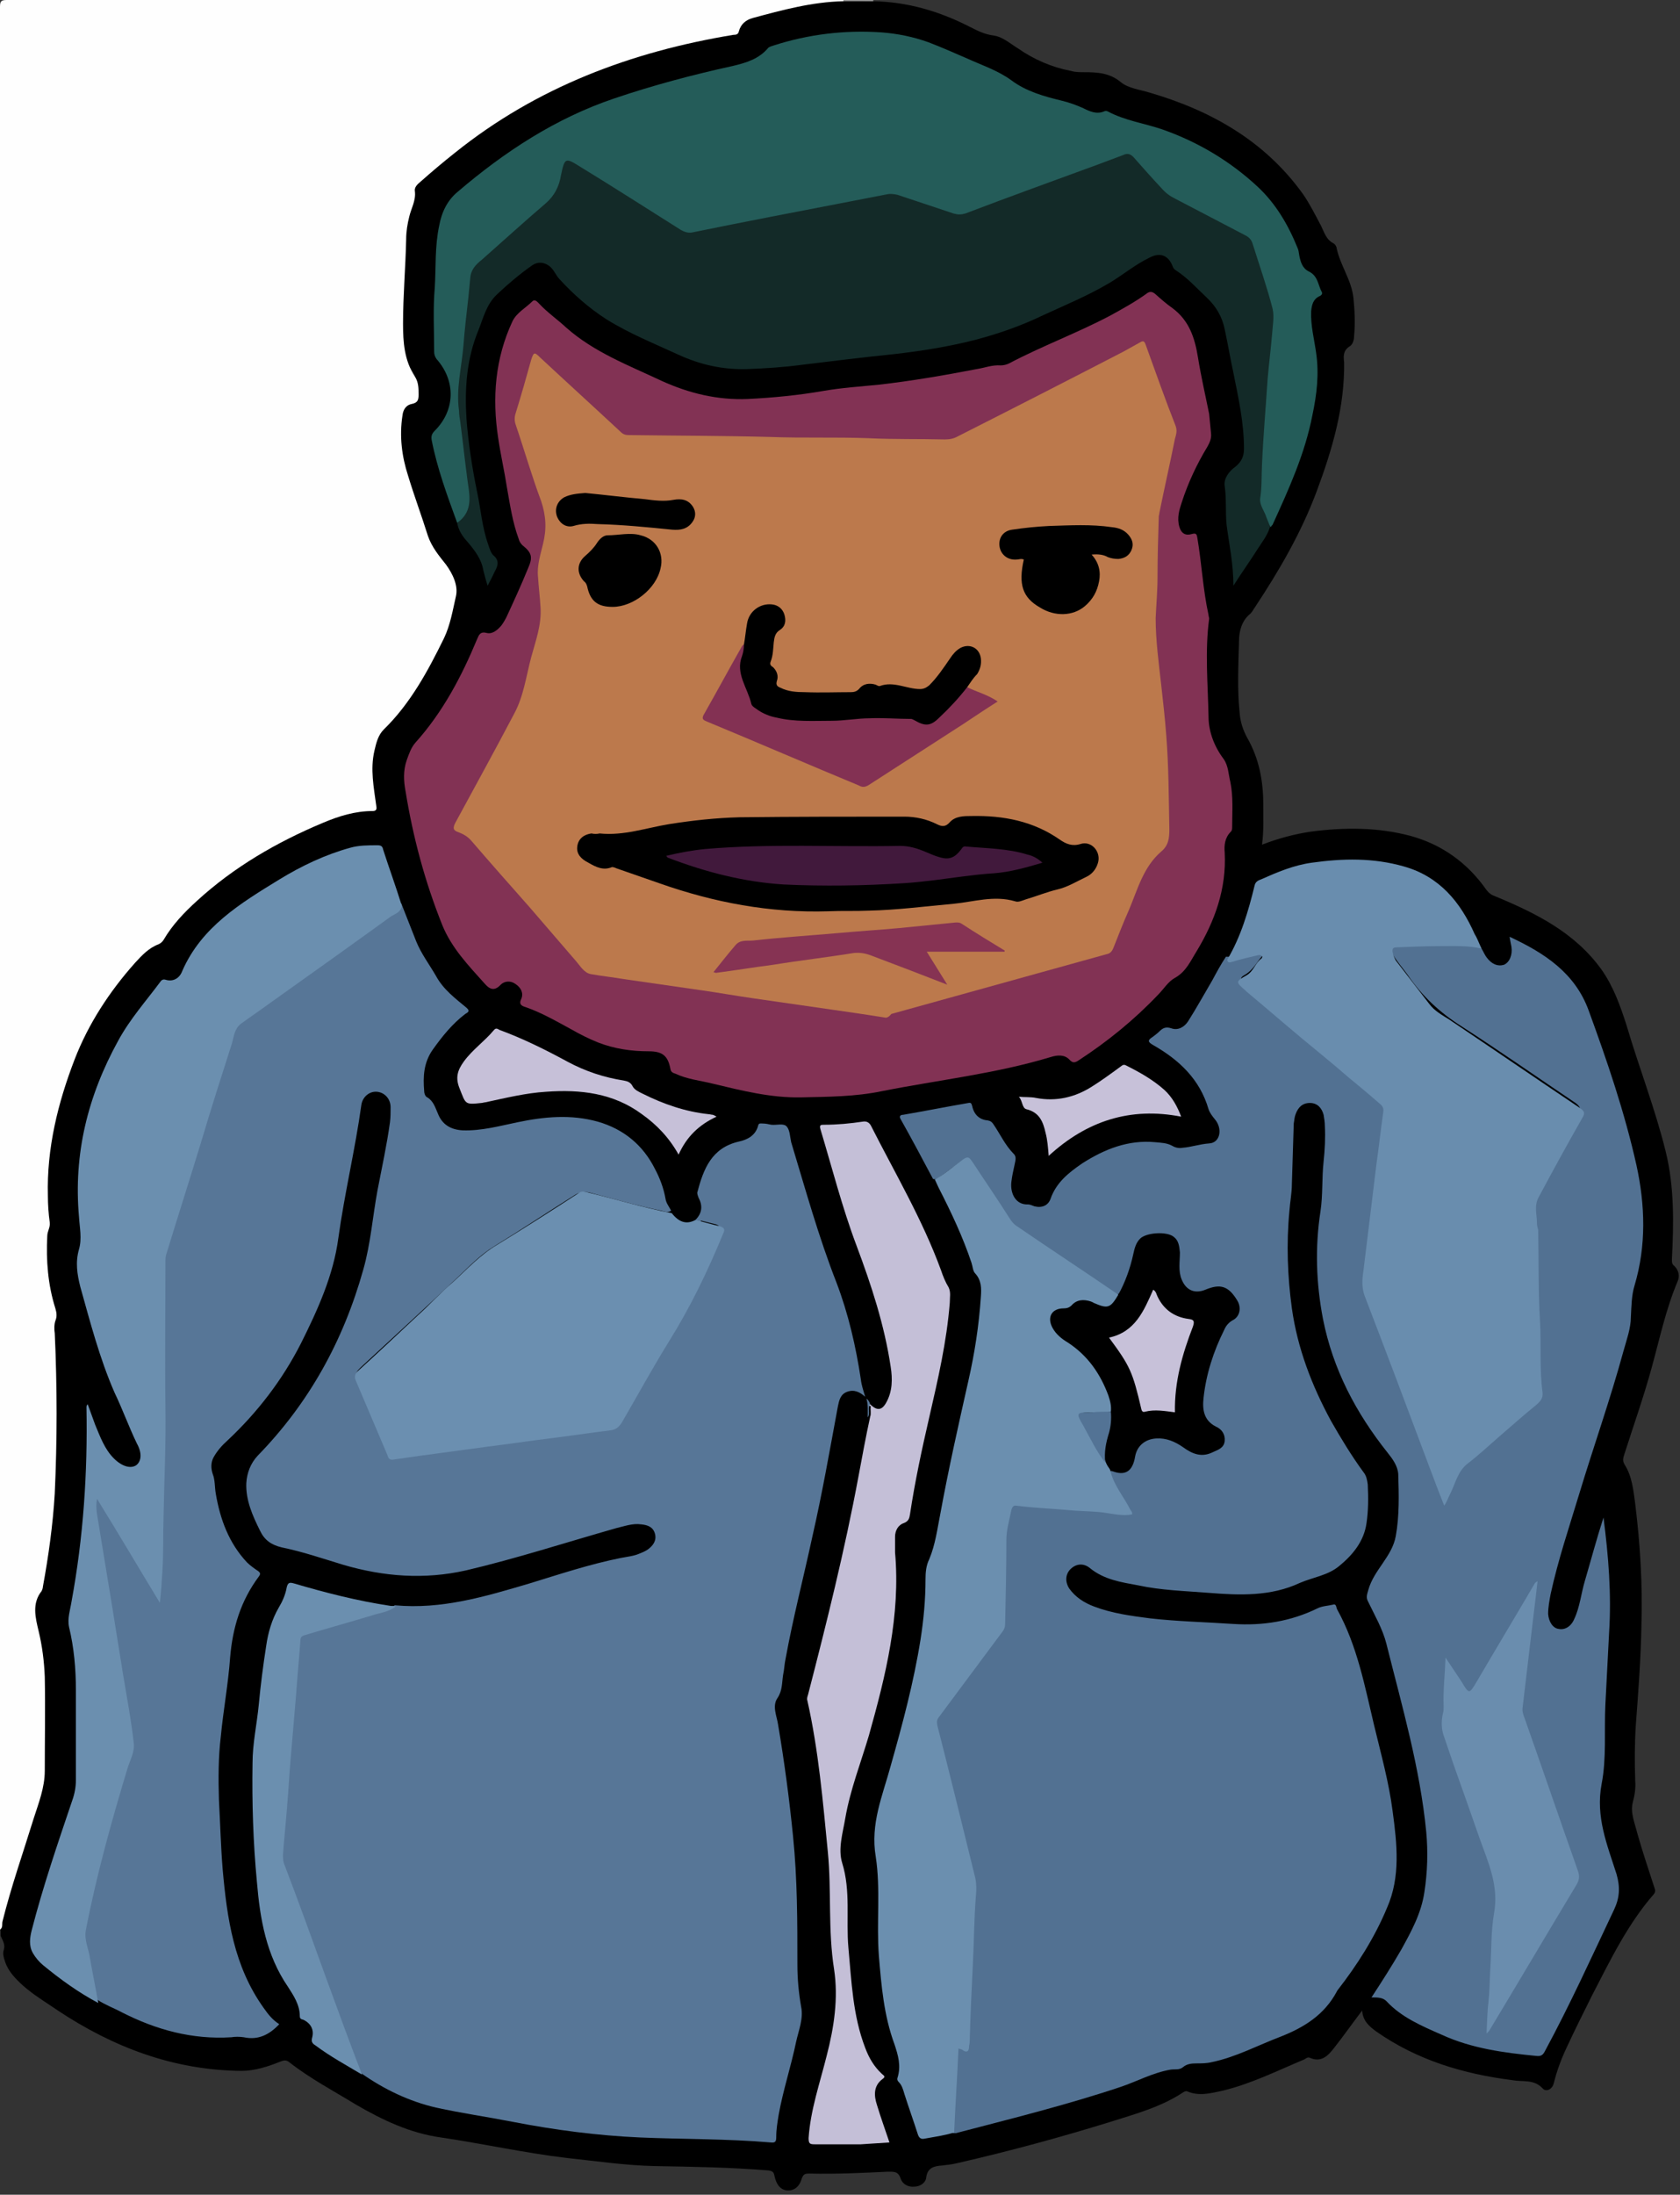 <?xml version="1.0" encoding="utf-8"?>
<!-- Generator: Adobe Illustrator 18.1.1, SVG Export Plug-In . SVG Version: 6.00 Build 0)  -->
<svg version="1.1" id="Layer_1" xmlns="http://www.w3.org/2000/svg" xmlns:xlink="http://www.w3.org/1999/xlink" x="0px" y="0px"
	 viewBox="0 0 270.1 352.6" enable-background="new 0 0 270.1 352.6" xml:space="preserve">
<rect x="0" y="0" width="270.1" height="352.6" fill="#333333" stroke="none"/>
<g>
	<path d="M140.4,0.2c5.5,0.1,10.6,1.6,15.5,4.1c1.2,0.6,2.3,1.2,3.8,1.4c1.5,0.2,2.7,1.3,4,2.1c2.6,1.8,5.4,3,8.5,3.6
		c0.7,0.2,1.4,0.2,2.1,0.2c2.1,0,4.1,0.1,5.9,1.6c1.2,1,3.1,1.2,4.7,1.7c9.9,2.9,18.5,7.8,24.6,16.3c1.1,1.6,2,3.4,2.9,5.1
		c0.5,1,0.8,2.2,2,2.8c0.2,0.1,0.5,0.5,0.5,0.8c0.6,2.8,2.4,5.1,2.7,8c0.2,2,0.3,4.1,0.1,6.1c0,0.6-0.2,1.4-0.8,1.7
		c-1,0.7-0.9,1.6-0.8,2.5c0.1,7.2-1.9,14-4.4,20.7c-2.5,6.7-6,12.7-9.9,18.6c-0.3,0.4-0.5,0.9-0.9,1.2c-1.3,1.1-1.7,2.8-1.7,4.3
		c-0.1,3.8-0.3,7.7,0.1,11.5c0.1,1.4,0.5,2.7,1.2,4c1.9,3.3,2.6,6.9,2.6,10.7c0,2.1,0.1,4.2-0.2,6.5c2.6-1,5.2-1.7,7.9-2.1
		c5.4-0.7,10.8-0.7,16,0.7c5.1,1.4,9.2,4.4,12.2,8.7c0.4,0.5,0.8,0.8,1.4,1c6.5,2.7,12.8,5.8,17.1,11.8c1.9,2.7,3,5.8,4,8.9
		c2,6.8,4.6,13.4,6.3,20.3c1.4,5.7,1.3,11.5,1,17.3c0,0.5,0,0.8,0.4,1.1c0.7,0.7,0.9,1.6,0.5,2.5c-1.9,4.5-2.9,9.3-4.2,14
		c-1.3,4.7-2.9,9.2-4.4,13.9c-0.2,0.6-0.2,1,0.1,1.5c1.2,1.9,1.4,4.1,1.7,6.3c0.8,6.5,1.2,13,1,19.5c-0.1,5.4-0.5,10.7-0.9,16
		c-0.2,3-0.2,6-0.1,9c0.1,1.2-0.1,2.4-0.4,3.5c-0.4,1.6,0.3,3.2,0.7,4.8c0.8,2.9,1.8,5.8,2.7,8.6c0.1,0.4,0.4,0.8,0,1.3
		c-4.2,4.8-7,10.6-9.9,16.2c-1.4,2.8-2.8,5.6-4.1,8.4c-0.9,1.9-1.6,3.8-2.1,5.8c-0.2,0.9-1.2,1.5-1.8,0.8c-1.4-1.5-3.2-1-4.8-1.3
		c-7.9-1-15.3-3.2-21.9-7.8c-1.1-0.8-2.2-1.7-2.3-3.4c-1.6,2.1-3,4.1-4.5,6c-1,1.3-2.1,2.4-3.9,1.6c-0.4-0.2-0.7,0.2-1,0.3
		c-4.3,1.8-8.5,3.9-13.1,5c-1.9,0.4-3.7,0.9-5.6,0.1c-0.2-0.1-0.4,0-0.6,0.1c-3.6,2.4-7.7,3.5-11.8,4.8c-8.1,2.5-16.2,4.7-24.5,6.6
		c-0.8,0.2-1.6,0.3-2.5,0.4c-1.3,0.1-2.4,0.3-2.6,2c-0.1,0.8-1,1.4-1.9,1.4c-1,0.1-1.9-0.4-2.2-1.3c-0.4-1.2-1.1-1.1-2.1-1.1
		c-4.2,0.2-8.3,0.4-12.5,0.3c-0.7,0-1,0-1.3,0.8c-0.4,1.4-1.3,2-2.4,1.9c-1-0.1-1.7-0.9-2-2.4c-0.1-0.6-0.4-0.7-0.9-0.8
		c-6.1-0.5-12.1-0.6-18.2-0.7c-4.8-0.1-9.5-0.8-14.2-1.3c-6.8-0.8-13.5-2.3-20.3-3.3c-5-0.7-9.4-2.8-13.7-5.3
		c-3.6-2.2-7.4-4.2-10.7-6.8c-0.5-0.4-0.9-0.3-1.4-0.1c-2,0.8-4.1,1.5-6.3,1.5c-10.9-0.1-20.6-3.8-29.5-9.7c-1.9-1.3-3.9-2.5-5.6-4
		c-1.2-1.1-2.4-2.3-2.9-3.9c-0.2-0.6-0.4-1.2-0.2-1.8c0.3-0.9-0.2-1.6-0.5-2.3c0-0.3,0-0.6,0-1c0.5-4.4,2.1-8.5,3.4-12.7
		c1.1-3.4,2.3-6.8,3.2-10.3c0.2-0.8,0.3-1.6,0.3-2.5c0-5.1,0-10.2,0-15.2c0-2.4-0.3-4.8-0.9-7.1c-0.4-1.4-0.5-2.7-0.5-4.2
		c0-0.4,0-0.9,0.2-1.3c1.6-3,1.7-6.4,2.1-9.7c1.4-10.1,1-20.2,1-30.3c0-1.9-0.4-3.7,0.1-5.6c0.1-0.4-0.1-0.7-0.2-1.1
		c-1.1-3.6-1.6-7.2-1.3-10.9c0.3-2.5,0-4.9,0-7.4c-0.2-6.2,1.1-12.1,2.9-18c2.2-7.4,6.1-13.8,11.2-19.5c1.1-1.2,2.2-2.4,3.7-3
		c0.4-0.2,0.8-0.6,1-1c3.2-4.6,7.3-8.1,11.8-11.3c4.5-3.2,9.5-5.6,14.6-7.7c2-0.9,4.2-1.4,6.4-1.6c1-0.1,1.2-0.5,1-1.4
		c-0.3-1.2-0.4-2.5-0.5-3.7c-0.2-3.4,0.3-6.6,3.1-9.2c3.6-3.5,5.9-7.9,8.1-12.4c1.2-2.4,1.7-4.9,2.2-7.4c0.3-1.7-0.3-3.5-1.4-4.8
		c-1.9-2.3-3.1-4.8-3.9-7.6c-1.1-3.7-2.7-7.3-3.2-11.2c-0.2-1.6-0.2-3.2-0.1-4.8c0.1-1.3,0.6-2.5,2-3c0.7-0.3,0.8-0.9,0.8-1.6
		c-0.1-1.1-0.4-2.2-1.1-3.2c-1.2-1.7-1.5-3.6-1.5-5.6c-0.1-4.5,0-8.9,0.4-13.4c0.2-1.8,0-3.6,0.4-5.4c0.3-1.6,1.1-3.1,1.1-4.8
		c0-0.8,0.7-1.4,1.3-1.9c3.5-3,7-5.9,10.9-8.4c3.8-2.5,7.7-4.8,11.8-6.8c4.7-2.3,9.7-3.8,14.8-5.2c4-1.1,8.1-2.2,12.3-2.8
		c0.6-0.1,0.9-0.5,1.2-0.9c0.5-0.9,1.3-1.5,2.3-1.8c4.9-1.4,9.8-2.7,14.9-2.5C137.4,0.2,138.9,0.1,140.4,0.2z"/>
	<path fill="#FEFEFE" d="M135.6,0.2c-5,0.1-9.8,1.4-14.6,2.7c-1.1,0.3-1.9,1-2.2,2.1c-0.1,0.5-0.4,0.6-0.9,0.6
		c-16.4,2.7-31.6,8.4-44.7,18.9c-1.9,1.5-3.8,3.1-5.6,4.7c-0.5,0.4-1,0.9-0.9,1.5c0.2,1.5-0.6,2.8-0.9,4.1c-0.3,1.2-0.5,2.4-0.5,3.7
		c-0.1,4.5-0.5,9-0.5,13.5c0,3,0.2,5.9,1.9,8.5c0.6,0.9,0.6,1.9,0.6,2.9c0,0.8-0.1,1.3-1.1,1.5c-1,0.2-1.4,1-1.5,1.9
		c-0.5,3.3-0.1,6.5,0.9,9.6c1,3.3,2.2,6.5,3.2,9.7c0.6,1.8,1.8,3.2,2.9,4.6c1.1,1.5,2,3.4,1.6,5.1c-0.5,2.2-0.9,4.6-1.9,6.7
		c-2.6,5.3-5.4,10.5-9.7,14.7c-0.9,0.9-1.2,2.1-1.5,3.4c-0.7,3-0.1,5.9,0.3,8.9c0.1,0.5,0,0.8-0.6,0.8c-2.8,0-5.4,0.8-8,1.9
		c-7.4,3.1-14.3,7.1-20.2,12.5c-2.1,1.9-4,3.9-5.4,6.3c-0.2,0.3-0.4,0.5-0.8,0.7c-1.6,0.6-2.7,1.8-3.8,3c-4.1,4.6-7.5,9.8-9.7,15.5
		c-2.7,7-4.5,14.3-4.3,21.9c0,1.4,0.1,2.9,0.3,4.3c0.1,0.8-0.4,1.4-0.4,2.2c-0.2,3.9,0.1,7.8,1.3,11.6c0.2,0.7,0.3,1.3,0,2
		c-0.2,0.6-0.2,1.3-0.1,2c0.4,8.6,0.4,17.2,0,25.8c-0.3,5-1,10-1.9,14.9c0,0.2-0.1,0.5-0.2,0.7c-1.6,2-1,4.3-0.5,6.4
		c0.6,2.5,0.9,4.9,1,7.4c0.1,5,0,10.1,0,15.1c0,2.7-1,5.2-1.8,7.7c-1.7,5.5-3.6,10.9-5,16.5c-0.1,0.4,0.1,1-0.4,1.3
		C0,207.3,0,104.2,0,1.1C0,0.2,0.2,0,1.1,0c44.8,0,89.7,0,134.5,0C135.7,0.1,135.7,0.1,135.6,0.2C135.7,0.2,135.6,0.2,135.6,0.2z"/>
	<path fill="#919191" d="M135.6,0.2c0-0.1,0-0.1,0-0.2c1.6,0,3.2,0,4.8,0c0,0.1,0,0.1,0,0.2C138.8,0.2,137.2,0.2,135.6,0.2z"/>
	<path fill="#577697" d="M111.8,196c1.1-1.1,1.2-2.3,0.5-3.6c-0.1-0.3-0.2-0.5-0.2-0.8c1-3.8,2.3-7.2,6.7-8.2c1.4-0.3,2.7-1,3.1-2.6
		c0.1-0.4,0.4-0.3,0.7-0.3c0.5,0,0.9,0.1,1.4,0.2c0.9,0.1,2-0.3,2.5,0.3c0.5,0.6,0.5,1.6,0.7,2.5c2.3,7.6,4.4,15.2,7.3,22.6
		c1.9,5,3.1,10.2,3.9,15.5c0.1,0.9,0.4,1.8,0.7,2.8c-0.9-0.8-1.8-1.2-2.9-0.8c-1.1,0.4-1.3,1.4-1.5,2.4c-1.3,7-2.5,13.9-4.1,20.9
		c-1.4,6.5-3.1,13-4.3,19.6c-0.2,0.9-0.2,1.7-0.4,2.6c-0.2,1.3-0.1,2.5-0.9,3.7c-0.9,1.3-0.1,2.9,0.1,4.3c1,5.9,1.8,11.9,2.4,17.9
		c0.7,6.9,0.7,13.7,0.7,20.6c0,2.3,0.2,4.5,0.6,6.8c0.4,1.9-0.4,3.8-0.8,5.6c-0.8,3.9-2.1,7.8-2.8,11.7c-0.2,1.2-0.4,2.4-0.4,3.6
		c0,0.7-0.1,1-0.9,0.9c-7-0.6-14-0.5-21-0.8c-6.8-0.3-13.7-1.2-20.4-2.5c-4.1-0.8-8.3-1.4-12.4-2.3c-4.3-1-8.3-2.9-12-5.5
		c-1.3-1.7-1.7-3.8-2.5-5.8c-3.2-8.5-6.2-16.9-9.5-25.4c-0.9-2.4-1-4.8-0.8-7.3c0.5-4.8,0.8-9.6,1.2-14.4c0.4-4.5,0.7-8.9,1.1-13.4
		c0.1-1,0.1-2,0.2-3c0.1-1,0.6-1.5,1.6-1.8c4.6-1.3,9.2-2.8,13.9-4c0.1,0,0.1-0.1,0.2-0.1c7.5,0.7,14.5-1.4,21.6-3.5
		c4.9-1.5,9.7-3.1,14.7-4.1c1-0.2,2.1-0.3,3-0.7c0.5-0.2,1-0.4,1.4-0.7c0.8-0.6,1.4-1.4,1.1-2.5c-0.3-1.1-1.2-1.4-2.2-1.5
		c-1.4-0.2-2.7,0.3-4,0.6c-8.1,2.3-16.1,4.9-24.2,6.8c-6.7,1.5-13.2,1-19.7-0.9c-3.3-1-6.5-2.1-9.9-2.8c-1.7-0.4-2.8-1.2-3.5-2.7
		c-1.2-2.4-2.3-4.9-2.2-7.6c0.1-1.7,0.7-3.2,1.8-4.4c8.3-8.5,13.8-18.5,17-29.9c1.2-4.2,1.5-8.5,2.3-12.8c0.7-3.6,1.5-7.3,2-10.9
		c0.1-0.8,0.1-1.6,0.1-2.4c0-1.4-1-2.4-2.2-2.5c-1.2-0.1-2.3,0.8-2.5,2.1c-1,7.2-2.7,14.2-3.7,21.4c-0.8,6-3.3,11.5-6,16.9
		c-3,5.9-7,11.1-11.8,15.6c-0.9,0.8-1.7,1.7-2.3,2.8c-0.4,0.8-0.4,1.7-0.1,2.6c0.4,1,0.3,2.1,0.5,3.2c0.7,4.1,2.1,7.9,5,11
		c0.5,0.5,1.2,1,1.8,1.4c0.4,0.3,0.4,0.5,0.1,0.9c-2.9,3.9-4.2,8.2-4.6,13c-0.3,4.2-1.1,8.5-1.5,12.7c-0.4,3.3-0.4,6.7-0.3,10.1
		c0.2,3.7,0.3,7.5,0.6,11.2c0.7,7.9,1.8,15.6,6.6,22.3c0.7,1,1.4,1.9,2.5,2.6c-1.6,1.7-3.4,2.6-5.7,2.1c-0.7-0.1-1.4-0.1-2,0
		c-6.3,0.4-12.1-1.2-17.6-4c-1.3-0.7-2.7-1.2-3.9-2c-0.3-0.5-0.5-1-0.6-1.6c-0.6-2.8-1.1-5.6-1.7-8.4c-0.2-0.8-0.2-1.7,0-2.5
		c1.7-8.3,3.8-16.4,6.4-24.5c0.9-3,1.2-5.8,0.7-8.9c-2-11.2-3.7-22.4-5.4-33.6c-0.1-0.6-0.4-1.4,0.3-1.6c0.6-0.2,0.8,0.6,1.1,1.1
		c2.8,4.6,5.5,9.2,8.3,13.8c0.2,0.3,0.3,0.7,0.6,0.9c0.4-3.3,0.2-6.7,0.4-10c0.7-14.5,0.4-29.1,0.5-43.6c0-0.9,0.2-1.8,0.5-2.7
		c3.5-11,6.9-22,10.3-33c0.5-1.5,1.2-2.7,2.5-3.6c7.6-5.4,15.1-10.8,22.6-16.2c0.8-0.6,1.5-1.2,2.3-1.8c0.8,2,1.6,4.1,2.4,6.1
		c0.8,2,2.1,3.7,3.2,5.6c1.2,2.2,3.1,3.6,4.9,5.1c0.7,0.6,0.1,0.8-0.2,1c-2.1,1.6-3.7,3.6-5.2,5.7c-1.5,2.1-1.6,4.4-1.4,6.7
		c0,0.4,0.2,0.9,0.5,1c1,0.6,1.3,1.7,1.7,2.6c0.7,1.8,2.1,2.6,4,2.7c3,0.1,5.9-0.7,8.8-1.3c4.3-0.9,8.6-1.3,12.9-0.1
		c4.2,1.2,7.3,3.8,9.2,7.6c0.8,1.5,1.4,3.1,1.7,4.8c0.1,0.7,0.6,1.3,0.9,1.9c-0.5,0.4-1.1,0.1-1.6,0c-3.9-0.8-7.7-1.9-11.5-2.9
		c-0.9-0.2-1.6-0.1-2.4,0.4c-4.3,2.7-8.5,5.5-12.9,8.2c-2.3,1.4-4.1,3.3-6,5.1c-5,4.7-10.1,9.4-15.2,14.1c-1.3,1.2-1.2,1.2-0.6,2.9
		c1.4,3.4,2.9,6.8,4.2,10.2c0.4,1.1,1,1.3,2.1,1.2c6.7-0.9,13.5-1.8,20.2-2.8c4.5-0.6,8.9-1.3,13.4-1.8c0.9-0.1,1.5-0.5,1.9-1.3
		c4-6.9,8-13.7,11.9-20.7c1.7-3,2.8-6.3,4.2-9.4c0.2-0.5,0.1-0.8-0.5-1c-0.8-0.2-1.6-0.4-2.4-0.6C112.5,196.6,112,196.5,111.8,196z"
		/>
	<path fill="#527192" d="M238.2,152.4c0.3,0.5,0.5,1,0.8,1.4c0.8,1.1,1.8,1.5,2.8,1.2c0.9-0.4,1.4-1.6,1.2-2.9
		c-0.1-0.5-0.2-1-0.3-1.6c5.6,2.6,10.5,5.8,12.7,11.8c3,8.2,5.8,16.4,7.7,24.9c1.4,6.4,1.6,12.9-0.3,19.3c-0.5,1.6-0.5,3.3-0.6,5.1
		c0,1.8-0.7,3.7-1.2,5.5c-2.1,7.7-4.8,15.3-7.1,22.9c-1.6,5.3-3.4,10.6-4.6,16.1c-0.2,1.1-0.4,2.1-0.4,3.2c0.1,1.3,0.8,2.3,1.7,2.4
		c1,0.2,2-0.4,2.5-1.6c0.9-1.9,1.1-4.1,1.7-6.1c1-3.4,1.9-6.8,3-10.2c0.8,6.2,1.3,12.3,0.9,18.5c-0.2,3.9-0.4,7.7-0.6,11.6
		c-0.2,4.2,0.2,8.6-0.6,12.7c-1,5.3,0.9,9.8,2.4,14.5c0.6,2.1,0.5,3.8-0.4,5.7c-3.6,7.6-7.1,15.3-11.1,22.7
		c-0.3,0.6-0.6,0.9-1.4,0.8c-5.2-0.5-10.4-1.2-15.2-3.4c-3.2-1.4-6.5-2.8-8.9-5.4c-0.6-0.6-1.4-0.6-2.4-0.6c1.7-2.6,3.3-5.1,4.8-7.7
		c1.6-2.9,3.2-5.8,3.7-9.2c0.5-3.2,0.6-6.5,0.3-9.7c-1-10.3-3.9-20.2-6.4-30.2c-0.6-2.4-1.9-4.6-3-6.9c-0.3-0.6-0.1-1.1,0.1-1.8
		c0.9-3.2,3.8-5.3,4.4-8.6c0.6-3.3,0.5-6.7,0.4-10c-0.1-1.3-0.9-2.4-1.7-3.4c-5.1-6.4-8.8-13.4-10.4-21.5
		c-1.1-5.7-1.3-11.5-0.4-17.3c0.4-2.7,0.2-5.3,0.5-8c0.2-1.9,0.3-3.8,0.2-5.7c0-0.6-0.1-1.2-0.2-1.8c-0.3-1.1-1-1.9-2.2-1.9
		c-1.2,0-1.9,0.7-2.3,1.8c-0.2,0.5-0.2,1-0.3,1.5c-0.1,3.2-0.2,6.5-0.3,9.7c0,1.5-0.3,2.9-0.4,4.4c-0.5,5.2-0.3,10.5,0.4,15.6
		c0.9,6.4,3.2,12.4,6.3,18.1c1.6,2.8,3.3,5.6,5.2,8.2c0.5,0.6,0.6,1.3,0.7,2c0.1,2.1,0.1,4.2-0.2,6.2c-0.4,2.9-2.2,5.1-4.4,6.9
		c-1.8,1.5-4.2,1.8-6.3,2.7c-4.7,2.2-9.7,2-14.7,1.6c-3.8-0.3-7.6-0.4-11.3-1.2c-2.7-0.5-5.5-0.9-7.8-2.8c-1-0.8-2.2-0.7-3.1,0.2
		c-0.8,0.8-0.9,2-0.2,3.1c1,1.4,2.4,2.3,4,2.9c2.9,1.1,5.9,1.5,9,1.9c4.4,0.5,8.9,0.6,13.4,0.9c4.7,0.3,9.2-0.4,13.5-2.5
		c0.8-0.4,1.7-0.4,2.5-0.6c0.6-0.2,0.5,0.5,0.7,0.8c3.2,5.8,4.4,12.2,5.9,18.5c1.1,4.6,2.4,9.2,3,13.9c0.7,5.2,1.3,10.5-0.9,15.5
		c-2,4.8-4.8,9.2-8,13.3c0,0.1-0.1,0.1-0.1,0.2c-2,3.7-5.2,5.7-9,7.2c-3.7,1.4-7.2,3.3-11.1,4.1c-0.8,0.2-1.7,0.2-2.5,0.2
		c-0.8,0-1.5,0.1-2.1,0.6c-0.6,0.5-1.3,0.3-2,0.4c-2.9,0.5-5.4,1.9-8.1,2.8c-8.7,2.9-17.6,5.1-26.4,7.4c-0.1,0-0.3,0-0.5,0
		c-0.5-0.6-0.3-1.4-0.3-2.1c0.2-2.7,0.4-5.3,0.4-8c0-0.8,0.2-1.5,0.2-2.3c0.1-0.8,0.1-1.6,1.3-1.3c0.3,0.1,0.5-0.2,0.6-0.5
		c0.1-0.3,0.1-0.6,0.1-0.8c-0.1-3,0.2-6,0.3-9c0.2-4.7,0.2-9.4,0.6-14.1c0.1-1.2,0-2.4-0.3-3.6c-1.9-7.6-3.8-15.3-5.8-22.9
		c-0.3-1.2-0.1-2.2,0.7-3.2c3.1-4,6-8.1,9.1-12.1c0.7-0.9,1-1.8,1-2.9c-0.1-4.5,0.4-9,0.2-13.5c0-1.3,0.4-2.6,0.8-3.9
		c0.2-0.7,0.7-0.9,1.4-0.9c4.5,0.4,9,0.6,13.5,1c1.2,0.1,2.3,0.1,3.5,0.3c0.7,0.1,0.9-0.2,0.5-0.8c-0.7-1.3-1.5-2.5-2.2-3.9
		c-0.2-0.5-0.6-1-0.5-1.6c0.3-0.5,0.8-0.2,1.2-0.2c1.4,0,2.1-0.5,2.4-1.8c0.2-0.8,0.3-1.6,0.9-2.2c1.3-1.5,3.7-2,5.7-1
		c0.9,0.4,1.6,1,2.5,1.5c1.5,0.9,3,0.7,4.4-0.1c1.1-0.6,1.3-1.7,0.4-2.7c-0.2-0.3-0.5-0.5-0.8-0.7c-1.7-0.9-2.1-2.5-2-4.2
		c0.2-3.1,1.1-6.1,2.2-8.9c0.7-1.7,1.3-3.4,2.9-4.6c0.6-0.4,0.7-1.2,0.5-1.9c-0.3-1.6-2.2-2.9-3.8-2.6c-0.4,0.1-0.7,0.2-1,0.3
		c-2.6,0.9-4.4-0.2-4.7-3c-0.1-1,0-2.1,0-3.1c-0.1-2.1-0.9-2.9-3-2.7c-0.2,0-0.5,0-0.7,0c-1.7,0.1-2.4,0.5-2.9,2.3
		c-0.5,1.8-0.9,3.6-1.7,5.2c-0.3,0.6-0.5,1.3-1,1.7c-0.5,0.3-0.9-0.1-1.3-0.3c-5.1-3.4-10.1-6.9-15.2-10.3c-0.7-0.5-1.3-1.2-1.8-1.9
		c-1.7-2.6-3.5-5.3-5.2-7.9c-1-1.5-1-1.5-2.5-0.4c-0.9,0.6-1.7,1.3-2.6,1.9c-0.3,0.2-0.7,0.6-1.2,0.4c-1.7-3.2-3.4-6.4-5.2-9.6
		c-0.3-0.5,0-0.7,0.4-0.7c3.5-0.6,7-1.3,10.5-1.9c0.4-0.1,0.5,0.1,0.6,0.5c0.3,1.4,1.2,2.2,2.5,2.3c0.5,0.1,0.7,0.3,0.9,0.6
		c1.1,1.6,1.9,3.4,3.3,4.8c0.5,0.5,0.2,1.2,0.1,1.8c-0.2,0.9-0.4,1.8-0.5,2.7c-0.2,1.7,0.6,3.7,2.7,3.6c0.3,0,0.7,0.2,1,0.3
		c1.2,0.3,2.2-0.1,2.6-1.2c0.9-2.6,2.9-4.2,5.1-5.7c3.6-2.3,7.4-3.8,11.7-3.4c1,0.1,1.9,0.1,2.8,0.6c0.5,0.3,1.1,0.4,1.6,0.3
		c1.4-0.1,2.8-0.6,4.3-0.7c1.8-0.1,2.2-2.4,0.9-3.9c-0.4-0.5-0.8-1-1-1.6c-1.4-4.8-4.7-7.9-8.9-10.3c-0.9-0.5-0.9-0.8-0.1-1.3
		c0.4-0.3,0.8-0.6,1.1-0.9c0.5-0.5,1-0.8,1.9-0.5c1.1,0.4,2.1-0.2,2.7-1.1c1.4-2.2,2.6-4.4,3.9-6.6c0.7-1.3,1.4-2.6,2.2-3.8
		c1.3,0.1,2.5-0.5,3.8-0.7c0.3,0,0.5-0.1,0.8-0.2c0.4-0.1,0.9-0.2,1.2,0.2c0.3,0.5-0.2,0.8-0.4,1.1c-0.7,1-1.4,2-2.5,2.6
		c-0.9,0.5-0.3,1,0.1,1.4c1.7,1.4,3.4,2.9,5.1,4.3c5.5,4.6,10.9,9.3,16.4,13.9c0.8,0.6,1,1.4,0.9,2.4c-1.1,8.8-2.2,17.5-3.3,26.3
		c-0.1,0.7-0.1,1.3,0.2,2c4.2,11.2,8.4,22.3,12.6,33.5c0.4-0.4,0.5-0.8,0.6-1.2c0.8-2.6,2.3-4.6,4.5-6.3c3.2-2.6,6.2-5.4,9.4-8
		c0.7-0.6,1-1.2,1-2.1c-0.3-5.9-0.4-11.7-0.5-17.6c-0.1-2.2-0.2-4.3-0.2-6.5c0-1.8-0.4-3.6-0.3-5.4c0-0.7,0.2-1.4,0.6-2.1
		c2.3-4,4.4-8.1,6.7-12.1c0.5-0.9,0.3-1.4-0.5-2c-6.1-4.1-12.1-8.3-18.3-12.3c-3.5-2.2-6.4-4.9-8.7-8.3c-0.8-1.1-1.7-2.1-2.4-3.3
		c-0.8-1.5-0.4-2.1,1.3-2.2c3.1-0.2,6.3,0,9.4-0.1C235.8,151.7,237.1,151.7,238.2,152.4z"/>
	<path fill="#823254" d="M194.7,69.6c0.1,0.8-0.2,1.5-0.6,2.2c-1.7,2.8-3.1,5.8-4.1,8.9c-0.4,1.2-0.8,2.5-0.4,3.9
		c0.3,1.1,1,1.5,2,1.2c0.7-0.2,0.8,0,0.9,0.6c0.7,4.1,0.9,8.3,1.8,12.4c0,0.2,0.1,0.4,0.1,0.6c-0.7,5.2-0.2,10.5-0.1,15.7
		c0,2.4,0.9,4.8,2.4,6.8c0.8,1.1,0.8,2.5,1.1,3.7c0.5,2.4,0.3,4.8,0.3,7.2c0,0.3,0,0.6-0.2,0.8c-1,1-1.1,2.2-1,3.4
		c0.3,5.8-1.6,11-4.5,15.8c-1,1.6-1.7,3.3-3.5,4.3c-1.1,0.6-1.8,1.8-2.7,2.7c-3.8,4-8.1,7.5-12.7,10.5c-0.6,0.4-1,0.6-1.6-0.1
		c-0.8-0.8-1.9-0.7-2.9-0.4c-8.9,2.7-18.1,3.7-27.2,5.5c-4.3,0.9-8.6,0.9-13,1c-4.9,0.1-9.6-1.1-14.2-2.2c-2-0.5-4.1-0.7-6-1.6
		c-0.3-0.1-0.7-0.2-0.8-0.7c-0.4-2.2-1.3-2.9-3.5-2.9c-2.8,0-5.5-0.4-8.1-1.4c-1.5-0.6-2.9-1.3-4.3-2.1c-2.4-1.3-4.8-2.7-7.4-3.6
		c-0.7-0.2-1.1-0.5-0.7-1.3c0.4-0.9,0-1.8-0.9-2.4c-0.8-0.6-1.8-0.5-2.4,0.1c-1.1,1.2-1.9,0.6-2.6-0.2c-2.6-2.9-5.3-5.7-6.8-9.4
		c-2.8-7-4.7-14.1-5.9-21.5c-0.3-1.6-0.4-3.3,0.2-5c0.4-1.1,0.7-2,1.4-2.8c4.4-4.9,7.4-10.6,9.9-16.6c0.3-0.7,0.5-1.3,1.6-1
		c0.9,0.2,1.7-0.5,2.3-1.2c0.3-0.4,0.6-0.9,0.8-1.3c1.2-2.6,2.4-5.2,3.5-7.9c0.8-1.8,0.6-2.5-0.9-3.7c-0.3-0.3-0.5-0.6-0.6-1
		c-1-2.7-1.4-5.5-1.9-8.3c-0.4-2.6-1-5.2-1.4-7.9c-1-6.5-0.5-12.8,2.3-18.8c0.7-1.4,2.1-2.1,3.2-3.2c0.4-0.4,0.8,0.1,1.1,0.4
		c1.3,1.4,2.9,2.5,4.3,3.8c4.5,4,10.1,6.1,15.4,8.6c4.4,2,9,3.1,13.8,2.9c4.1-0.2,8.2-0.6,12.2-1.3c2.9-0.5,5.9-0.7,8.9-1
		c5.3-0.6,10.5-1.5,15.7-2.5c1.3-0.2,2.5-0.7,3.9-0.6c0.4,0,0.9-0.1,1.3-0.3c5.3-2.8,11-4.9,16.3-7.7c2-1.1,4-2.2,5.8-3.5
		c0.5-0.4,0.9-0.4,1.4,0c0.9,0.8,1.8,1.6,2.8,2.3c2.7,2,3.6,4.8,4.1,7.9c0.5,3.1,1.2,6.1,1.8,9.1C194.5,67.5,194.6,68.6,194.7,69.6z
		"/>
	<path fill="#245C59" d="M73.5,84c-1.6-4.4-3.2-8.7-4.1-13.3c-0.1-0.6,0-1,0.5-1.5c3.3-3.3,3.4-8,0.3-11.5c-0.3-0.4-0.4-0.8-0.4-1.2
		c0-3.4-0.2-6.9,0.1-10.3c0.2-3.3,0-6.6,0.7-9.9c0.4-2.2,1.3-4.1,3-5.5c7.5-6.4,15.7-11.8,25.2-15c6.2-2.1,12.6-3.8,19-5.2
		c2.1-0.5,4.2-1.1,5.7-2.9c0.2-0.2,0.6-0.3,0.9-0.4c5.6-1.8,11.4-2.5,17.3-2.1c2.6,0.2,5.1,0.7,7.6,1.6c2.1,0.8,4.1,1.7,6.2,2.6
		c2.4,1.1,4.9,1.9,7.1,3.5c2.4,1.8,5.3,2.6,8.2,3.3c1.2,0.3,2.3,0.7,3.4,1.2c1,0.5,2.1,1,3.3,0.5c0.2-0.1,0.4-0.1,0.6,0
		c2.8,1.5,5.9,1.9,8.8,2.9c5.7,2,10.9,5.1,15.3,9.2c2.9,2.7,4.9,6.1,6.4,9.8c0.2,0.4,0.2,0.8,0.3,1.3c0.2,1,0.5,2,1.5,2.5
		c1.5,0.7,1.5,2.2,2.1,3.3c0.2,0.3-0.1,0.6-0.4,0.7c-1,0.5-1.2,1.4-1.3,2.4c-0.1,2.3,0.5,4.5,0.8,6.7c0.5,3.4,0.1,6.7-0.6,10
		c-1.2,6.2-3.8,11.9-6.4,17.6c-0.1,0.1-0.2,0.2-0.3,0.4c-1.2-1.6-2.2-3.4-1.9-5.5c0.3-2.1,0.3-4.2,0.4-6.2c0.3-5.5,0.7-11,1.2-16.5
		c0.2-1.9,0.3-3.9,0.5-5.9c0-0.4-0.1-0.9-0.2-1.3c-0.9-3.2-1.9-6.3-2.9-9.4c-0.3-1-0.8-1.6-1.7-2c-3.5-1.8-7-3.7-10.5-5.5
		c-1.5-0.7-2.7-1.9-3.7-3.2c-0.9-1-1.9-2-2.7-3.1c-0.6-0.8-1.4-1-2.4-0.6c-8.2,3-16.4,6.1-24.5,9.1c-1,0.4-1.8,0.4-2.8,0
		c-2.7-0.9-5.5-1.8-8.2-2.8c-0.8-0.3-1.6-0.3-2.5-0.2c-10,2-19.9,3.9-29.9,5.9c-1.3,0.3-2.4,0.1-3.6-0.7
		c-5.4-3.4-10.8-6.9-16.2-10.2c-1.2-0.8-1.5-0.8-1.7,0.7c-0.4,2.9-1.9,4.9-4.1,6.7c-3.2,2.6-6.2,5.5-9.3,8.3
		c-0.8,0.7-1.3,1.6-1.4,2.7c-0.6,6.2-1.2,12.3-1.9,18.5c-0.2,1.6,0.3,3.2,0.5,4.8c0.5,4,1,7.9,1.5,11.9C76,81.6,74.9,83.4,73.5,84z"
		/>
	<path fill="#132A28" d="M73.5,84C73.5,84,73.5,84,73.5,84c2.8-2,1.9-4.7,1.6-7.3c-0.4-3-0.7-5.9-1.1-8.9c-0.1-0.6-0.2-1.2-0.2-1.8
		c-0.5-3.5,0.4-6.9,0.7-10.4c0.2-2.6,0.5-5.2,0.8-7.8c0.1-1,0.2-2.1,0.3-3.1c0.1-1.4,0.9-2.2,1.9-3c3.4-3,6.8-6.1,10.2-9
		c1.4-1.2,2.2-2.7,2.5-4.6c0.6-2.8,0.7-2.8,3.1-1.3c5.4,3.3,10.7,6.7,16.1,10.1c0.7,0.4,1.3,0.6,2.1,0.4c8.3-1.7,16.7-3.3,25-4.9
		c2.1-0.4,4.1-0.8,6.2-1.2c0.6-0.1,1.1,0,1.6,0.1c3,1,6,2,9,3c0.7,0.2,1.2,0.2,1.9,0c7.1-2.7,14.3-5.3,21.4-7.9c1.3-0.5,2.7-1,4-1.5
		c0.6-0.3,1.1-0.2,1.6,0.3c1.5,1.7,3,3.4,4.6,5.1c0.6,0.7,1.3,1.2,2.1,1.6c3.8,2,7.5,3.9,11.3,5.9c0.6,0.3,1,0.7,1.2,1.4
		c1.1,3.5,2.3,6.9,3.2,10.4c0.3,1.3,0,2.8-0.1,4.3c-0.2,2.3-0.5,4.7-0.7,7c-0.3,4.6-0.7,9.1-0.9,13.7c-0.1,1.8,0,3.7-0.3,5.5
		c-0.1,1.1,0.7,2,1,3c0.2,0.5,0.4,1,0.6,1.5c-0.4,1.4-1.3,2.5-2,3.6c-1.2,1.9-2.5,3.7-3.9,5.9c0-3.6-0.7-6.7-1.1-9.8
		c-0.2-2.1,0-4.1-0.3-6.2c-0.2-1.2,0.7-2.4,1.7-3.1c1-0.8,1.4-1.7,1.4-2.9c0-4.2-0.9-8.2-1.7-12.2c-0.5-2.3-0.9-4.7-1.4-7
		c-0.4-2-1.4-3.7-2.9-5.1c-1.6-1.5-3.1-3.2-5-4.4c-0.3-0.2-0.4-0.4-0.5-0.7c-0.7-1.7-2-2.2-3.7-1.3c-2.3,1.1-4.3,2.8-6.5,4.1
		c-3.4,2-7,3.5-10.5,5.1c-3.5,1.7-7.2,3-11,4c-4.3,1.1-8.7,1.8-13.1,2.3c-4.9,0.5-9.8,1.1-14.7,1.7c-3,0.4-6,0.6-9,0.7
		c-3.8,0.1-7.4-0.7-10.9-2.3c-3.9-1.8-7.9-3.4-11.6-5.7c-2.8-1.8-5.3-4-7.5-6.4c-0.6-0.6-0.9-1.5-1.6-2.1c-0.9-0.7-1.9-0.8-2.8-0.2
		c-2,1.4-3.9,3-5.7,4.7c-1.7,1.6-2.2,3.8-3,5.8c-1.9,4.6-2.2,9.4-1.9,14.2c0.3,3.9,0.9,7.8,1.7,11.7c0.6,2.8,0.8,5.7,1.8,8.5
		c0.2,0.6,0.4,1.3,0.8,1.7c1.1,0.9,0.7,1.8,0.2,2.7c-0.3,0.7-0.7,1.4-1.1,2.2c-0.3-0.9-0.5-1.7-0.7-2.5c-0.3-1.8-1.4-3.2-2.5-4.5
		C74.2,86,73.7,85.1,73.5,84z"/>
	<path fill="#698DAE" d="M238.2,152.4c-2.1-0.5-4.3-0.4-6.5-0.4c-2.4,0-4.8,0.1-7.2,0.2c-0.5,0-0.7,0.2-0.6,0.8
		c0.1,0.5,0.3,0.9,0.5,1.3c1.8,2.3,3.6,4.7,5.4,7c0.8,1.1,2.1,1.8,3.2,2.5c7,4.7,14,9.5,21,14.2c0.7,0.5,0.9,0.8,0.4,1.6
		c-2.4,4.2-4.7,8.4-7,12.7c-0.8,1.4-0.3,2.8-0.3,4.2c0,0.4,0.1,0.7,0.2,1.1c0.1,4.9,0,9.9,0.3,14.8c0.2,3.8-0.1,7.6,0.4,11.3
		c0.1,0.9-0.3,1.4-1,2c-2.1,1.7-4.1,3.5-6.2,5.3c-1.6,1.4-3.1,2.8-4.8,4.1c-1.7,1.3-2,3.3-2.9,5c-0.3,0.6-0.5,1.2-0.9,1.8
		c-0.9-2.2-1.7-4.4-2.5-6.5c-3.4-9.1-6.8-18.1-10.3-27.2c-0.5-1.4-0.4-2.7-0.2-4c0.7-5.7,1.4-11.5,2.1-17.2c0.4-2.8,0.7-5.6,1.1-8.4
		c0.1-0.6-0.2-1-0.6-1.3c-1.7-1.5-3.4-2.9-5.1-4.3c-2.4-2.1-4.9-4.1-7.3-6.1c-3-2.5-6-5.1-9-7.6c-0.1-0.1-0.1-0.1-0.2-0.2
		c-1.5-1.3-1.6-1.4,0.2-2.4c1.2-0.7,1.4-2,2.4-2.7c0.1-0.1,0.2-0.3,0.1-0.4c-0.2-0.2-0.5-0.2-0.8-0.1c-1.3,0.3-2.6,0.6-3.9,1
		c-0.4,0.1-0.8,0.3-0.9-0.3c2.2-3.7,3.4-7.8,4.4-11.9c0.1-0.5,0.4-0.8,1-1c2.7-1.2,5.3-2.3,8.2-2.7c5-0.7,9.9-0.8,14.8,0.6
		c5.7,1.6,9.1,5.7,11.4,10.9C237.5,150.7,237.8,151.6,238.2,152.4z"/>
	<path fill="#6B8FAF" d="M64.6,145.5c-0.1,1-1,1.3-1.7,1.7c-6.5,4.7-13.1,9.4-19.7,14.1c-1.5,1.1-3,2.1-4.5,3.2
		c-1,0.8-1.1,2-1.4,3.1c-1.7,5.3-3.4,10.6-5,16c-1.8,5.9-3.7,11.8-5.5,17.7c-0.2,0.5-0.2,1-0.2,1.5c0,7.8-0.1,15.5,0,23.3
		c0.1,5.8-0.2,11.6-0.3,17.4c-0.1,3,0,6.1-0.2,9.1c-0.1,1.6-0.2,3.2-0.4,4.9c-3.4-5.6-6.7-11.2-10.1-16.7c-0.3,1.5,0.1,2.9,0.3,4.3
		c0.7,4.3,1.4,8.5,2.1,12.8c0.6,3.7,1.2,7.4,1.8,11.2c0.6,3.6,1.3,7.3,1.7,10.9c0.2,1.4-0.6,2.8-1,4.1c-2.6,8.6-5,17.2-6.7,26
		c-0.3,1.6,0.5,3.1,0.7,4.7c0.4,2.3,0.9,4.7,1.3,7c-3.2-1.7-6.1-3.8-8.9-6.1c-0.6-0.5-1.2-1.2-1.6-1.9c-0.7-1.2-0.5-2.5-0.2-3.7
		c1.8-7,4.2-14,6.5-20.8c0.4-1.1,0.6-2.2,0.6-3.3c0-4.8,0-9.7,0-14.5c0-3.4-0.3-6.8-1.1-10.1c-0.3-1.4,0.2-2.8,0.4-4.1
		c1.9-10.3,2.6-20.7,2.4-31.2c0-0.1,0-0.3,0.2-0.5c0.4,1.1,0.8,2.2,1.2,3.3c0.8,1.9,1.5,3.9,3,5.4c1.3,1.3,2.7,1.7,3.6,1.1
		c0.8-0.6,1-1.9,0.1-3.5c-1.3-2.7-2.3-5.5-3.6-8.2c-2.4-5.5-3.9-11.3-5.5-17c-0.5-2-0.8-3.9-0.2-6c0.5-1.7,0.1-3.5,0-5.2
		c-0.9-10.1,1.4-19.4,6.3-28.3c1.9-3.5,4.5-6.4,6.8-9.5c0.2-0.3,0.5-0.4,0.8-0.3c1.3,0.4,2.3-0.3,2.7-1.4
		c3.1-7.1,9.4-10.9,15.6-14.7c3.6-2.2,7.4-4,11.4-5.1c1.4-0.4,2.9-0.4,4.4-0.4c0.6,0,0.8,0.2,0.9,0.7
		C62.5,139.3,63.6,142.3,64.6,145.5z"/>
	<path fill="#6B8FAF" d="M178.6,236.6c0.6,2.2,2.1,3.9,3.1,5.9c0.1,0.2,0.4,0.4,0.3,0.8c-1.5,0.3-3.1-0.1-4.6-0.3
		c-1.5-0.2-3-0.2-4.5-0.3c-3.2-0.3-6.3-0.4-9.5-0.8c-0.5-0.1-0.7,0.3-0.8,0.7c-0.3,1.6-0.8,3.1-0.8,4.8c0,4.5-0.1,9-0.2,13.5
		c0,0.7-0.3,1.1-0.7,1.6c-3.3,4.4-6.6,8.9-9.9,13.3c-0.4,0.5-0.4,0.8-0.3,1.4c2.1,8.2,4.1,16.4,6.1,24.5c0.2,1,0.2,1.9,0.1,2.9
		c-0.3,3.7-0.3,7.5-0.5,11.2c-0.2,4.1-0.4,8.2-0.5,12.3c0,0.2-0.1,0.5-0.1,0.7c0,0.9-0.5,1-1.1,0.5c-0.2-0.1-0.4-0.1-0.6-0.2
		c-0.2,4.6-0.5,9-0.7,13.5c-1.6,0.5-3.2,0.7-4.8,1c-0.5,0.1-0.8-0.1-1-0.6c-0.7-2.2-1.5-4.4-2.2-6.6c-0.2-0.7-0.4-1.4-0.9-1.9
		c-0.2-0.2-0.3-0.4-0.2-0.7c0.6-1.9,0.1-3.6-0.5-5.4c-1.7-4.6-2.1-9.4-2.5-14.2c-0.4-5.3,0.3-10.7-0.5-15.9
		c-0.9-5.3,1.1-9.8,2.4-14.6c1.9-6.7,3.7-13.4,4.8-20.3c0.5-3.2,0.8-6.4,0.8-9.7c0-1.1,0.1-2.2,0.6-3.2c1-2.4,1.3-4.9,1.8-7.4
		c1.3-7.1,2.9-14.2,4.5-21.3c1-4.4,1.7-8.9,2-13.5c0.1-1.3,0.1-2.6-0.9-3.7c-0.4-0.4-0.4-1.1-0.6-1.7c-1.4-4.2-3.3-8.2-5.3-12.1
		c-0.2-0.4-0.4-0.9-0.6-1.3c1.5-0.8,2.7-1.9,4.1-2.9c1.2-0.9,1.3-0.9,2.1,0.3c1.9,2.9,3.9,5.8,5.8,8.8c0.3,0.5,0.7,1,1.2,1.3
		c5.4,3.7,10.9,7.3,16.3,11c-0.2,1.5-1.4,2.4-2.8,2c-0.5-0.1-1.1-0.4-1.6-0.5c-1-0.4-2-0.4-2.9,0.4c-0.4,0.4-1,0.5-1.5,0.6
		c-1.7,0.3-2.2,1.4-1.3,2.9c0.5,0.8,1.3,1.5,2.1,1.9c3.1,1.9,5,4.7,6.5,7.9c0.5,1.1,1.1,2.2,0.5,3.5c-1.3,0.5-2.6,0.2-3.9,0.2
		c-1.2,0.1-1.3,0.1-0.7,1.2c1.2,2.1,2.4,4.4,3.7,6.4C178,235.4,178.5,235.9,178.6,236.6z"/>
	<path fill="#6B8FB0" d="M111.8,196c1.3,0.3,2.6,0.7,3.9,1c0.7,0.2,0.9,0.5,0.6,1.1c-2.5,6.1-5.3,11.9-8.8,17.5
		c-2.6,4.2-5,8.6-7.5,12.9c-0.5,0.8-1,1.2-1.9,1.3c-3.3,0.4-6.5,0.9-9.8,1.3c-3.3,0.4-6.5,0.9-9.8,1.3c-3.7,0.5-7.4,1-11.1,1.5
		c-1.4,0.2-2.8,0.4-4.2,0.6c-0.6,0.1-0.8-0.3-0.9-0.7c-1.7-4-3.4-8-5.1-12c-0.2-0.5-0.2-0.9,0.2-1.4c3.3-3,6.6-6.1,9.8-9.1
		c1.9-1.7,3.6-3.6,5.6-5.3c2.3-2.1,4.4-4.4,7.1-6c4.4-2.7,8.8-5.5,13.1-8.3c0.4-0.3,0.7-0.3,1.2-0.2c4.6,1.1,9.1,2.5,13.8,3.4
		C109.1,196.3,110.3,196.8,111.8,196z"/>
	<path fill="#C4BFD7" d="M139.9,225.6c1.1,1.1,1.9,1,2.6-0.3c1-1.8,1-3.8,0.7-5.7c-1-6.7-3.1-13.1-5.5-19.5
		c-2.3-6.1-3.9-12.4-5.8-18.7c-0.2-0.7,0.1-0.7,0.6-0.7c2.1,0,4.2-0.2,6.2-0.5c0.6-0.1,1,0.1,1.3,0.6c3.9,7.7,8.3,15.1,11.3,23.3
		c0.3,0.9,0.7,1.9,1.2,2.7c0.4,0.8,0.2,1.6,0.2,2.5c-0.5,6.3-1.9,12.3-3.3,18.4c-1.2,5.2-2.3,10.3-3.1,15.6c-0.1,0.6-0.2,1.1-1,1.4
		c-0.9,0.3-1.4,1.2-1.4,2.2c0,0.8,0,1.7,0,2.5c0.9,10.1-1.5,19.8-4.2,29.4c-1.3,4.4-3,8.7-3.8,13.3c-0.4,2.4-1.2,4.9-0.5,7.2
		c1.4,4.5,0.6,9.1,1,13.6c0.5,5.4,0.7,10.9,2.7,16.1c0.6,1.6,1.4,3,2.7,4.2c0.2,0.2,0.7,0.4,0.1,0.8c-1.5,1.1-1.4,2.7-0.9,4.2
		c0.6,2,1.3,3.9,2,6c-1.6,0.1-3.1,0.2-4.6,0.3c-2.5,0-5,0-7.4,0c-0.8,0-1-0.1-1-1c0.3-4.5,1.8-8.8,2.9-13.2
		c1.2-4.6,1.9-9.3,1.2-13.9c-1-6.3-0.4-12.6-1-18.8c-0.8-8.2-1.5-16.4-3.3-24.4c-0.1-0.3,0-0.6,0.1-0.9c3-11.6,5.9-23.2,8.1-35
		c0.6-3.2,1.2-6.5,1.9-9.7c0.2-0.5,0-1.1,0.1-1.7C139.6,225.9,139.5,225.6,139.9,225.6z"/>
	<path fill="#6B8FAF" d="M63.6,258.1c-1.1,0.9-2.5,1-3.7,1.4c-3.6,1.1-7.3,2.1-10.9,3.2c-0.4,0.1-0.7,0.3-0.7,0.8
		c-0.2,2.9-0.5,5.9-0.7,8.8c-0.3,3.5-0.6,7-0.9,10.6c-0.2,2.3-0.3,4.5-0.5,6.8c-0.2,2.7-0.5,5.5-0.7,8.2c0,0.6,0,1.1,0.2,1.6
		c2.3,6,4.5,12.1,6.7,18.2c1.9,5.2,3.8,10.4,5.8,15.6c-2.5-1.5-5.1-2.9-7.5-4.7c-0.5-0.3-0.7-0.6-0.5-1.3c0.3-1.2-0.2-2.2-1.4-2.8
		c-0.3-0.1-0.6-0.1-0.6-0.6c0-1.8-1-3.3-1.9-4.7c-3.5-5.1-4.5-10.9-5-16.9c-0.6-6.3-0.8-12.7-0.7-19c0-3.2,0.7-6.3,1-9.4
		c0.3-3.2,0.7-6.3,1.2-9.5c0.3-2.1,0.9-4.2,2-6.1c0.6-1,1.1-2.1,1.3-3.3c0.2-0.8,0.5-0.8,1.2-0.6c5.1,1.5,10.2,2.8,15.5,3.6
		C62.9,258,63.3,258,63.6,258.1z"/>
	<path fill="#C6C0D8" d="M115.2,179.4c-2.8,1.3-4.8,3.2-6.1,6.1c-1.5-2.7-3.5-4.8-5.9-6.5c-4.6-3.4-9.9-4-15.4-3.6
		c-3.3,0.2-6.5,1-9.8,1.7c-0.2,0-0.4,0.1-0.6,0.1c-2.7,0.3-2.5,0.2-3.5-2.3c-0.7-1.7-0.4-2.9,0.7-4.4c1.4-1.9,3.3-3.2,4.8-5
		c0.4-0.5,0.7-0.1,1,0c3.8,1.4,7.4,3.2,10.9,5.1c2.8,1.5,5.8,2.5,9,3c0.6,0.1,1.1,0.3,1.4,0.9c0.3,0.6,1,0.9,1.6,1.2
		c3.4,1.7,6.9,2.9,10.6,3.3c0.2,0,0.5,0.1,0.7,0.1C114.9,179.2,115,179.3,115.2,179.4z"/>
	<path fill="#C7C1D9" d="M189.9,179.4c-8.2-1.6-15.2,0.7-21.3,6.3c-0.1-1.3-0.2-2.6-0.5-3.7c-0.4-1.8-1-3.3-3.1-3.8
		c-0.7-0.2-0.6-1.4-1.2-2c0.9,0.1,1.9,0,2.8,0.2c3.2,0.6,6.2-0.1,8.9-1.8c1.6-1,3.1-2.1,4.6-3.2c0.3-0.2,0.5-0.5,1-0.2
		c2.2,1.1,4.3,2.3,6.1,3.9C188.5,176.3,189.3,177.8,189.9,179.4z"/>
	<path fill="#577697" d="M139.9,225.6c-0.5,0.6,0.1,1.5-0.4,2.1c0-1,0.1-2-0.2-3C139.7,225,139.8,225.3,139.9,225.6z"/>
	<path fill="#6A8DAE" d="M247.2,254c-0.2,1.8-0.4,3.5-0.6,5.1c-0.3,2.5-0.6,5-0.9,7.6c-0.3,2.5-0.6,5-0.9,7.6
		c-0.1,0.6,0.1,1.2,0.3,1.7c2.9,8.2,5.7,16.4,8.6,24.6c0.3,0.9,0.2,1.5-0.3,2.3c-4.7,7.8-9.3,15.6-14,23.4c-0.1,0.1-0.2,0.2-0.4,0.4
		c0.1-1.8,0.1-3.4,0.3-5c0.2-1.8,0.2-3.6,0.3-5.4c0.2-3,0.1-6,0.6-8.9c0.8-4.4-0.9-8.1-2.3-12c-1.4-4-2.8-8-4.2-11.9
		c-0.5-1.5-1-2.9-1.5-4.4c-0.5-1.3-0.5-2.6-0.2-3.9c0.1-0.3,0.1-0.7,0.1-1.1c-0.1-2.5,0.2-4.9,0.3-7.8c1,1.5,1.8,2.7,2.6,3.9
		c1.2,2,1.2,2,2.4,0c3.1-5.3,6.3-10.6,9.4-15.9C246.9,254.2,247,254.2,247.2,254z"/>
	<path d="M178.6,226.8c0.1-0.9-0.1-1.7-0.4-2.6c-1.3-3.5-3.3-6.4-6.5-8.5c-1-0.6-1.9-1.3-2.5-2.4c-0.9-1.7-0.1-3.1,1.8-3.1
		c0.5,0,0.9-0.1,1.3-0.5c0.8-0.9,1.9-1,3.1-0.6c0.2,0.1,0.3,0.1,0.4,0.2c2.3,1,2.7,0.9,4-1.3c1.1-2,1.9-4.2,2.4-6.5
		c0.2-0.9,0.4-1.8,1.1-2.5c1-1,4.3-1.2,5.4-0.3c0.8,0.6,0.9,1.5,1,2.5c0,1.5-0.3,3,0.3,4.4c0.7,1.7,2.1,2.3,3.8,1.6
		c2.4-1,3.7-0.6,5.1,1.7c0.7,1.1,0.5,2.6-0.7,3.2c-0.7,0.4-1.1,0.9-1.4,1.6c-1.7,3.4-2.9,7.1-3.3,10.9c-0.2,1.8,0,3.6,2,4.6
		c0.9,0.4,1.5,1.2,1.4,2.3c-0.1,1.1-1,1.4-1.9,1.8c-1.8,0.9-3.3,0.3-4.8-0.8c-1.3-0.9-2.7-1.5-4.3-1.4c-1.8,0.1-3.1,1.2-3.4,2.9
		c-0.4,2.4-1.6,3.2-3.8,2.3c-0.5-0.5-0.8-1-1-1.6c-0.4-0.7-0.5-1.6-0.3-2.3C177.7,230.7,178.1,228.7,178.6,226.8z"/>
	<path fill="#BC794C" d="M142.4,163.5c-3.1-0.5-5.9-0.9-8.7-1.3c-4.2-0.6-8.3-1.2-12.5-1.8c-2.8-0.4-5.6-0.9-8.4-1.3
		c-4.2-0.6-8.3-1.2-12.5-1.8c-1.8-0.3-3.6-0.5-5.3-0.8c-1.1-0.2-1.7-1.3-2.4-2.1c-2.5-2.9-5-5.8-7.5-8.7c-3.1-3.5-6.2-7-9.3-10.6
		c-0.6-0.7-1.3-1.1-2.1-1.4c-0.9-0.3-0.9-0.7-0.5-1.5c3.2-5.9,6.4-11.7,9.5-17.6c1.5-2.8,1.9-6,2.7-9c0.7-2.6,1.7-5.2,1.5-8.1
		c-0.1-1.6-0.3-3.2-0.4-4.8c-0.2-1.8,0.4-3.6,0.8-5.3c0.6-2.4,0.5-4.5-0.3-6.9c-1.5-4-2.7-8.2-4.1-12.3c-0.2-0.6-0.2-1.2,0-1.8
		c0.9-2.9,1.7-5.7,2.5-8.6c0.4-1.2,0.5-1.3,1.4-0.4c4.3,4,8.7,8,13,12c0.4,0.4,0.8,0.5,1.3,0.5c7.6,0.1,15.1,0.1,22.7,0.3
		c5.3,0.2,10.6,0,15.8,0.2c4.1,0.2,8.2,0.1,12.3,0.2c0.7,0,1.4-0.1,2.1-0.5c8.9-4.5,17.7-9,26.6-13.6c0.9-0.5,1.8-1,2.7-1.5
		c0.5-0.3,0.7-0.2,0.9,0.4c1.6,4.4,3.1,8.7,4.8,13c0.3,0.8,0.1,1.4-0.1,2.1c-0.8,4-1.7,7.9-2.5,11.9c0,0.2-0.1,0.4-0.1,0.6
		c-0.1,3.2-0.2,6.5-0.2,9.7c0,2.2-0.2,4.4-0.3,6.6c0,3.6,0.5,7.2,0.9,10.8c0.3,2.7,0.6,5.3,0.8,8c0.4,5,0.4,10,0.5,15.1
		c0,1.4-0.1,2.6-1.3,3.6c-2.9,2.5-3.8,6.1-5.2,9.4c-0.9,2-1.7,4.1-2.5,6.1c-0.2,0.5-0.5,0.9-1.1,1c-11.5,3.2-23.1,6.4-34.6,9.6
		C142.9,163.4,142.6,163.5,142.4,163.5z"/>
	<path fill="#537395" d="M178.6,226.8c0.1,1.2,0,2.3-0.3,3.4c-0.5,1.6-0.8,3.1-0.6,4.8c-1.4-1.8-2.4-3.9-3.5-5.9
		c-1.3-2.2-1.2-2.2,1.4-2.2C176.5,226.8,177.5,226.8,178.6,226.8z"/>
	<path fill="#C7C1D9" d="M185.4,207.2c0.5,0.3,0.5,0.7,0.7,1.1c1,2.1,2.7,3.3,5,3.6c0.8,0.1,1,0.3,0.7,1.2c-1.7,4.4-3,8.9-2.9,13.8
		c-1.6-0.2-3.2-0.5-4.8-0.1c-0.3,0.1-0.5,0-0.6-0.4c-1.4-6-1.8-6.9-5.2-11.5C182.5,214,183.9,210.6,185.4,207.2z"/>
	<path d="M96.4,133.9c3.9,0.4,7.5-0.9,11.2-1.5c3.8-0.6,7.5-1,11.3-1.1c8.8-0.1,17.7-0.1,26.5-0.1c1.8,0,3.6,0.4,5.2,1.2
		c0.8,0.4,1.4,0.5,2.1-0.3c0.9-1,2.3-1,3.5-1c5.1-0.1,9.9,0.8,14.2,3.8c1,0.7,2,1.1,3.3,0.7c1.8-0.6,3.4,1.3,2.8,3.1
		c-0.3,1-1,1.8-1.9,2.2c-1.5,0.7-2.9,1.6-4.6,2c-1.7,0.4-3.4,1.1-5.1,1.6c-0.6,0.2-1.2,0.5-1.7,0.3c-3.4-1-6.7,0.1-9.9,0.4
		c-4.5,0.4-9,1-13.6,1.1c-2.2,0.1-4.3,0-6.5,0.1c-9.4,0.3-18.4-1.4-27.2-4.5c-2.3-0.8-4.6-1.6-6.9-2.4c-0.2-0.1-0.5-0.2-0.7-0.2
		c-1.4,0.6-2.6,0-3.8-0.7c-1.2-0.6-1.9-1.4-1.8-2.5c0.1-1.2,0.9-2,2.3-2.2C95.5,134,96,134,96.4,133.9z"/>
	<path fill="#833153" d="M155.5,110.4c1.6,0.8,3.3,1.2,4.9,2.3c-1.9,1.2-3.7,2.4-5.5,3.6c-5.1,3.3-10.1,6.5-15.2,9.8
		c-0.6,0.4-1.1,0.4-1.6,0.1c-8.2-3.4-16.3-6.9-24.5-10.3c-0.5-0.2-0.8-0.4-0.5-1c2.1-3.7,4.1-7.4,6.2-11.1c0.1-0.1,0.2-0.2,0.2-0.3
		c0.4,0.5,0.3,1.1,0.1,1.6c-0.5,1.8-0.6,3.6,0.6,5.2c0.2,0.2,0.3,0.5,0.3,0.8c0,1.7,1.1,2.5,2.5,3.2c1.7,0.9,3.6,1.1,5.5,1.1
		c3.8,0,7.5,0,11.3-0.3c2.1-0.2,4.4,0,6.6,0.1c0.4,0,0.7,0.2,1,0.4c1.3,0.7,2.2,0.7,3.3-0.4c1.3-1.2,2.6-2.4,3.7-3.8
		C154.6,111,154.9,110.4,155.5,110.4z"/>
	<path d="M155.5,110.4c-1.4,1.8-2.9,3.4-4.5,4.9c-1.4,1.4-2.3,1.4-4,0.4c-0.2-0.1-0.4-0.2-0.5-0.2c-2.2,0-4.5-0.2-6.7-0.1
		c-2,0-4,0.4-6.1,0.4c-2.9,0-5.9,0.2-8.8-0.5c-1.1-0.2-2.1-0.6-3-1.2c-0.4-0.3-1-0.6-1.1-1c-0.6-2.6-2.6-4.9-1.5-7.7
		c0.2-0.6,0.3-1.2,0.3-1.8c0.2-1.1,0.3-2.3,0.5-3.4c0.3-2,2.1-3.3,4-3.1c1,0.1,1.7,0.7,2,1.6c0.3,1,0.2,1.9-0.7,2.5
		c-0.8,0.5-0.9,1.2-1,2c-0.1,1-0.1,2.1-0.5,3.1c-0.2,0.5,0.1,0.7,0.4,0.9c0.6,0.6,0.9,1.4,0.6,2.2c-0.2,0.7,0.1,0.9,0.6,1.1
		c1.2,0.6,2.5,0.7,3.9,0.7c2.5,0.1,5,0,7.4,0c0.5,0,0.9-0.1,1.3-0.5c0.7-0.9,1.7-1,2.7-0.7c0.2,0.1,0.5,0.3,0.7,0.2
		c2.2-0.8,4.3,0.5,6.4,0.5c0.6,0,1-0.2,1.5-0.6c1.3-1.3,2.3-2.8,3.4-4.4c0.4-0.6,0.9-1.2,1.6-1.6c1.5-0.8,3.1,0,3.3,1.7
		c0.1,0.9-0.1,1.7-0.6,2.5C156.4,109,156,109.7,155.5,110.4z"/>
	<path fill="#863353" d="M161.5,152.9c-4.1,0-8.1,0-12.5,0c1.1,1.8,2.2,3.5,3.3,5.3c-4.1-1.6-8-3.1-12-4.6c-1-0.4-1.9-0.6-3-0.5
		c-4.3,0.7-8.7,1.2-13,1.9c-3.1,0.4-6.1,0.9-9.2,1.3c-0.1,0-0.2-0.1-0.4-0.1c1.2-1.5,2.3-2.9,3.5-4.3c0.8-1,1.9-0.7,2.9-0.8
		c4.5-0.5,9.1-0.8,13.7-1.2c3.3-0.3,6.5-0.5,9.8-0.8c3-0.3,6.1-0.6,9.1-0.9c0.3,0,0.6,0,0.9,0.2c2.3,1.5,4.6,2.9,6.9,4.3
		C161.6,152.7,161.5,152.8,161.5,152.9z"/>
	<path d="M164.6,89.9c-0.4-0.2-0.8,0-1.2,0c-1.4,0.1-2.5-0.8-2.7-2.1c-0.2-1.4,0.6-2.5,2-2.7c2-0.3,4-0.5,6-0.6
		c3.4-0.1,6.7-0.3,10.1,0.2c1,0.1,1.9,0.4,2.6,1.2c0.7,0.8,0.9,1.6,0.5,2.5c-0.4,0.9-1.1,1.3-2.1,1.4c-0.6,0-1.2-0.1-1.7-0.3
		c-0.7-0.4-1.5-0.5-2.6-0.4c1.2,1.3,1.5,2.8,1.2,4.3c-0.3,1.6-1,2.9-2.3,4c-1.9,1.6-4.8,1.7-7.2,0.2C164.4,96,163.7,93.9,164.6,89.9
		z"/>
	<path d="M98.5,97.5c-2.4,0-3.6-0.9-4.1-3.3c-0.1-0.3-0.2-0.6-0.5-0.8c-1.2-1.3-1.2-2.9,0.2-4.1c0.7-0.6,1.4-1.3,1.9-2.1
		c0.4-0.6,1-1.2,1.7-1.2c1.8,0,3.6-0.5,5.3,0c2.5,0.6,3.8,2.9,3.2,5.3C105.5,94.6,101.8,97.5,98.5,97.5z"/>
	<path d="M94.1,79.2c3.1,0.3,6.3,0.7,9.6,1c1.5,0.2,3.1,0.4,4.6,0.1c1.2-0.2,2.3-0.1,3.1,1.1c0.5,0.8,0.5,1.7-0.1,2.5
		c-0.8,1.1-1.9,1.3-3.2,1.2c-4-0.4-8-0.8-12-0.9c-1.3-0.1-2.6-0.1-3.9,0.3c-1.1,0.3-2.1-0.3-2.6-1.4c-0.5-1.2-0.1-2.5,1.1-3.2
		C91.7,79.4,92.8,79.3,94.1,79.2z"/>
	<path fill="#41193C" d="M167.6,138.6c-2.7,0.8-5.2,1.5-7.8,1.7c-3.2,0.2-6.3,0.7-9.5,1.1c-1.7,0.2-3.4,0.4-5.1,0.5
		c-6.4,0.4-12.8,0.5-19.2,0.2c-6.4-0.4-12.6-2-18.6-4.3c-0.1,0-0.1-0.1-0.3-0.3c2.1-0.5,4.2-0.9,6.3-1.1c10.4-0.9,20.8-0.3,31.3-0.5
		c1.5,0,2.8,0.4,4.2,1c0.7,0.3,1.4,0.6,2.1,0.8c1.6,0.5,2.5,0.1,3.5-1.2c0.2-0.3,0.4-0.6,0.8-0.5c3.3,0.3,6.7,0.3,9.9,1.3
		C166.1,137.5,166.8,137.9,167.6,138.6z"/>
</g>
</svg>
